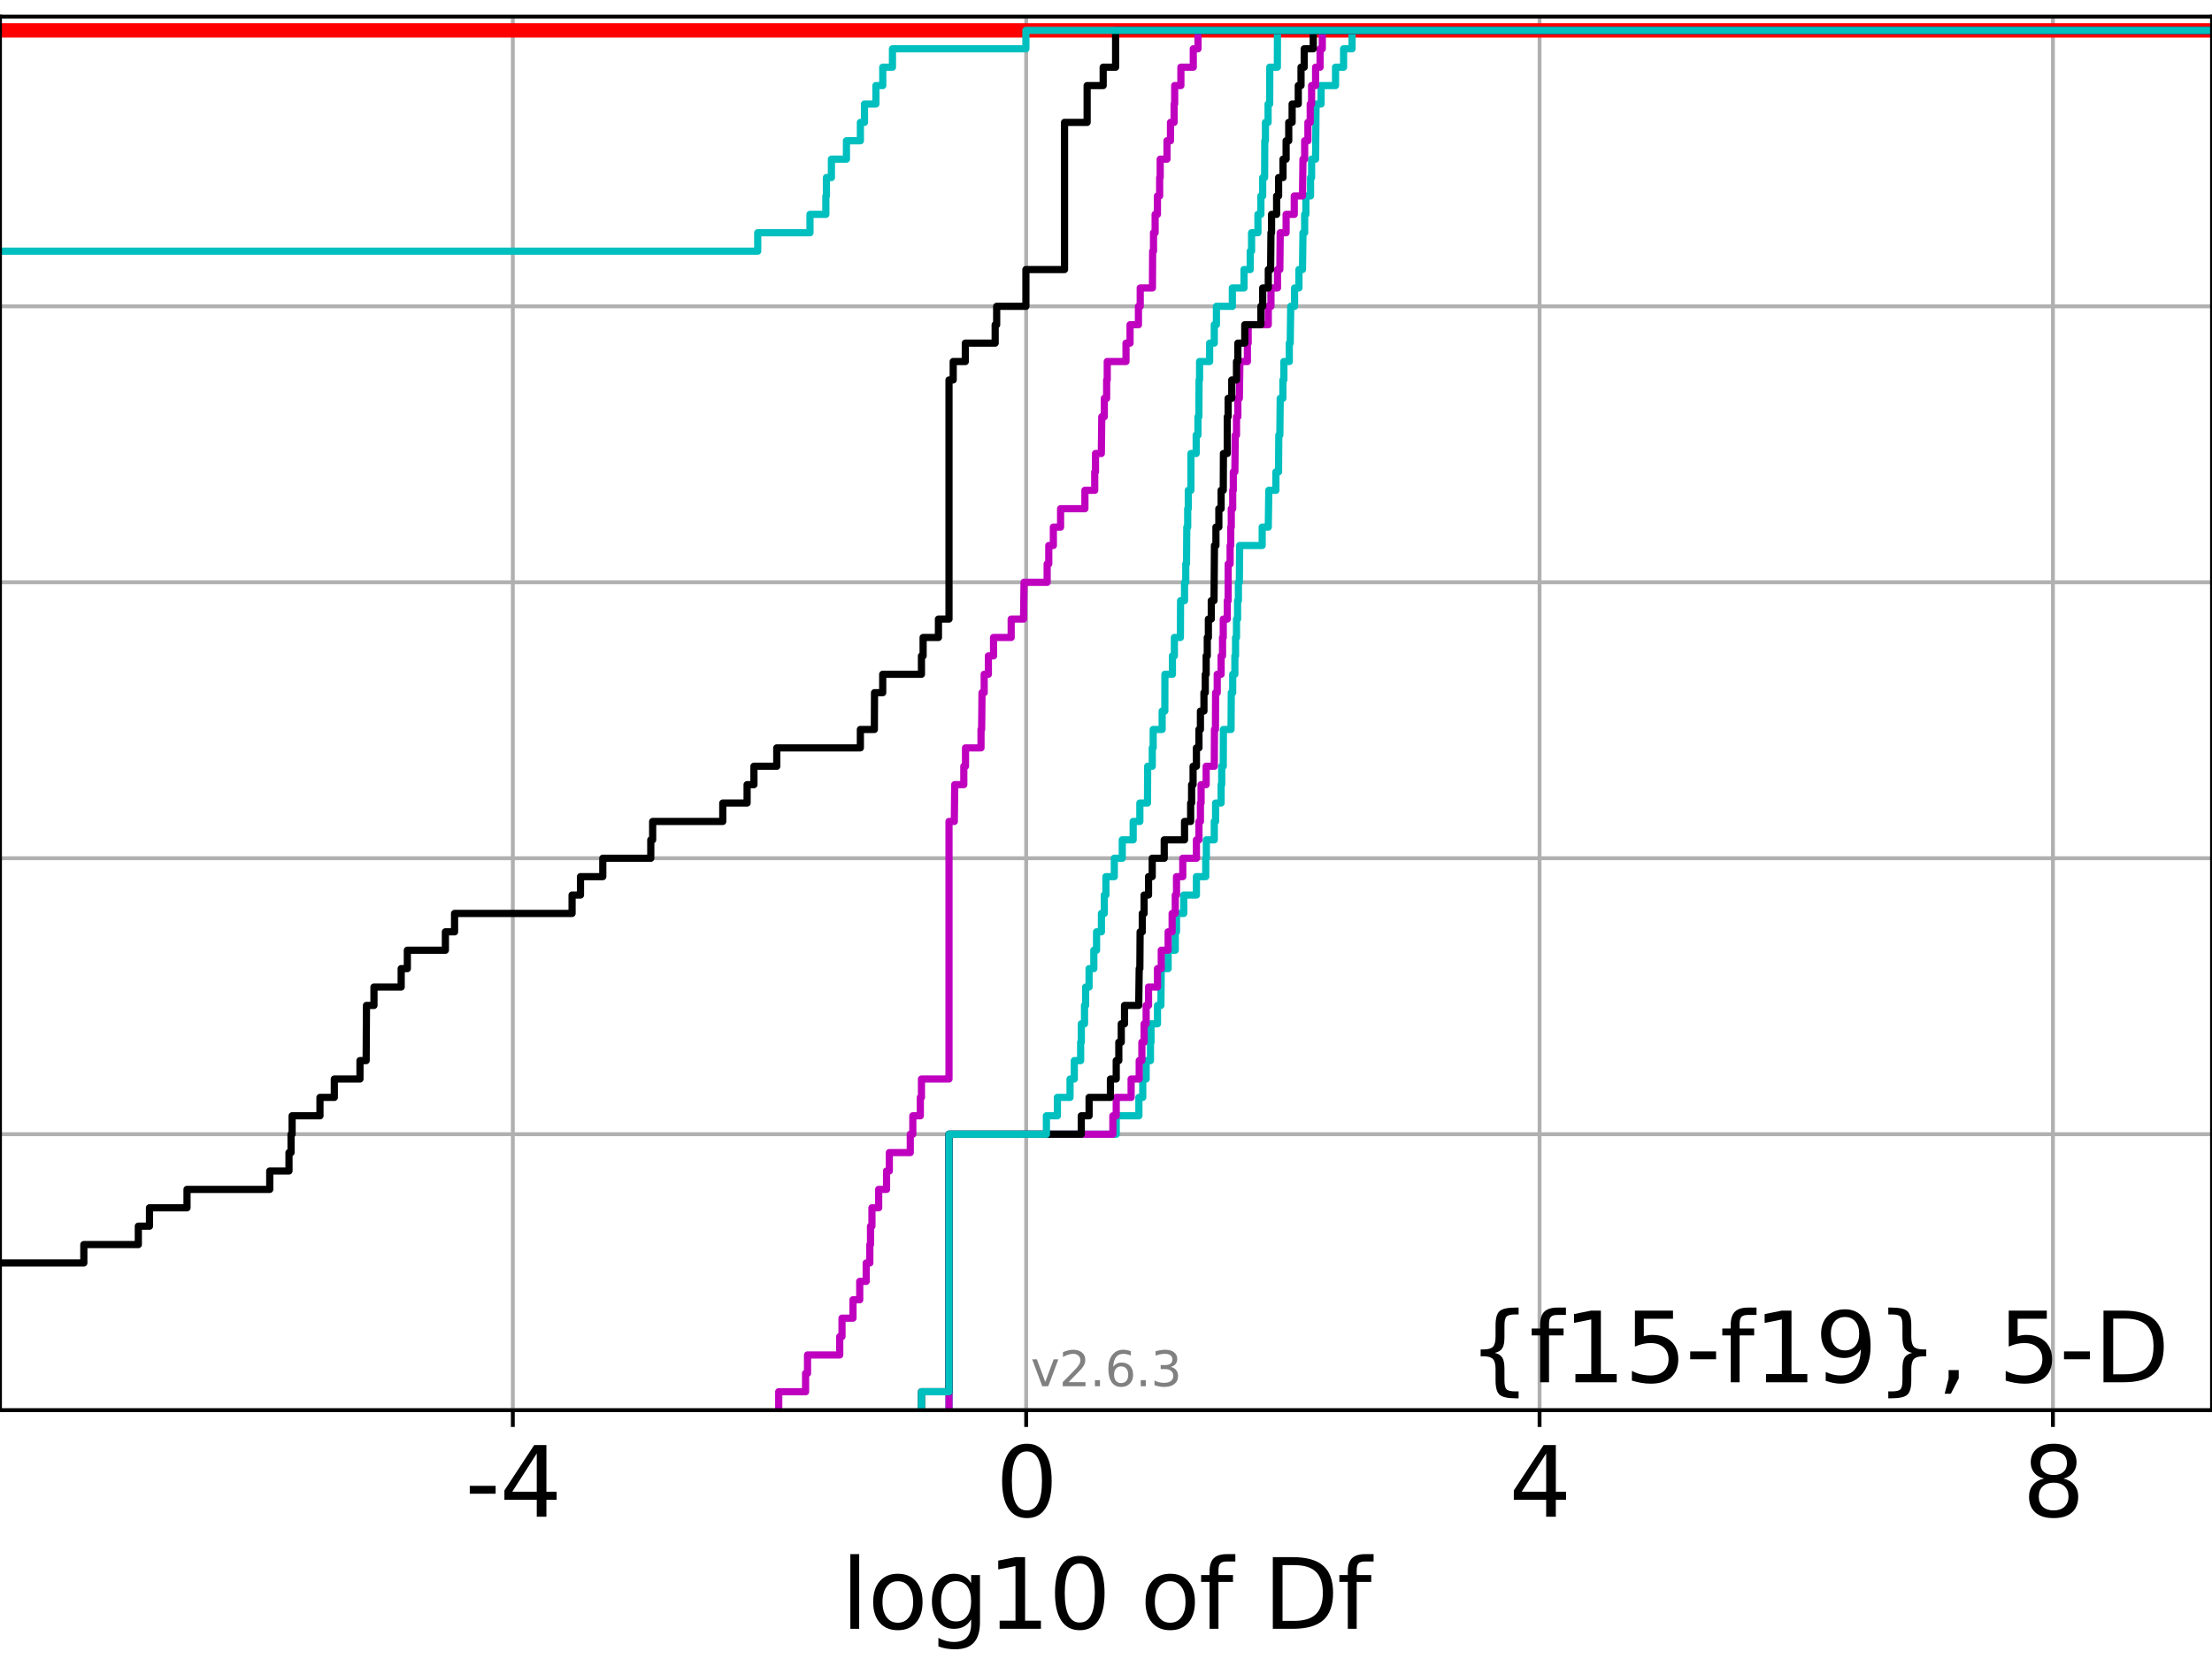 <?xml version="1.0" encoding="utf-8" standalone="no"?>
<!DOCTYPE svg PUBLIC "-//W3C//DTD SVG 1.1//EN"
  "http://www.w3.org/Graphics/SVG/1.1/DTD/svg11.dtd">
<svg xmlns:xlink="http://www.w3.org/1999/xlink" width="460.8pt" height="345.6pt" viewBox="0 0 460.8 345.6" xmlns="http://www.w3.org/2000/svg" version="1.1">
 <defs>
  <style type="text/css">*{stroke-linejoin: round; stroke-linecap: butt}</style>
 </defs>
 <g id="figure_1">
  <g id="patch_1">
   <path d="M 0 345.6 
L 460.8 345.6 
L 460.8 0 
L 0 0 
z
" style="fill: #ffffff"/>
  </g>
  <g id="axes_1">
   <g id="patch_2">
    <path d="M 0 293.76 
L 460.8 293.76 
L 460.8 3.456 
L 0 3.456 
z
" style="fill: #ffffff"/>
   </g>
   <g id="matplotlib.axis_1">
    <g id="xtick_1">
     <g id="line2d_1">
      <path d="M 106.829 293.76 
L 106.829 3.456 
" clip-path="url(#pd542373f01)" style="fill: none; stroke: #b0b0b0; stroke-width: 0.8; stroke-linecap: square"/>
     </g>
     <g id="line2d_2">
      <defs>
       <path id="m4df922bb3a" d="M 0 0 
L 0 3.5 
" style="stroke: #000000; stroke-width: 0.8"/>
      </defs>
      <g>
       <use xlink:href="#m4df922bb3a" x="106.829" y="293.76" style="stroke: #000000; stroke-width: 0.8"/>
      </g>
     </g>
     <g id="text_1">
      <!-- -4 -->
      <g transform="translate(96.859 315.957)scale(0.2 -0.2)">
       <defs>
        <path id="DejaVuSans-2d" d="M 313 2009 
L 1997 2009 
L 1997 1497 
L 313 1497 
L 313 2009 
z
" transform="scale(0.016)"/>
        <path id="DejaVuSans-34" d="M 2419 4116 
L 825 1625 
L 2419 1625 
L 2419 4116 
z
M 2253 4666 
L 3047 4666 
L 3047 1625 
L 3713 1625 
L 3713 1100 
L 3047 1100 
L 3047 0 
L 2419 0 
L 2419 1100 
L 313 1100 
L 313 1709 
L 2253 4666 
z
" transform="scale(0.016)"/>
       </defs>
       <use xlink:href="#DejaVuSans-2d"/>
       <use xlink:href="#DejaVuSans-34" x="36.084"/>
      </g>
     </g>
    </g>
    <g id="xtick_2">
     <g id="line2d_3">
      <path d="M 213.773 293.76 
L 213.773 3.456 
" clip-path="url(#pd542373f01)" style="fill: none; stroke: #b0b0b0; stroke-width: 0.8; stroke-linecap: square"/>
     </g>
     <g id="line2d_4">
      <g>
       <use xlink:href="#m4df922bb3a" x="213.773" y="293.76" style="stroke: #000000; stroke-width: 0.8"/>
      </g>
     </g>
     <g id="text_2">
      <!-- 0 -->
      <g transform="translate(207.411 315.957)scale(0.2 -0.2)">
       <defs>
        <path id="DejaVuSans-30" d="M 2034 4250 
Q 1547 4250 1301 3770 
Q 1056 3291 1056 2328 
Q 1056 1369 1301 889 
Q 1547 409 2034 409 
Q 2525 409 2770 889 
Q 3016 1369 3016 2328 
Q 3016 3291 2770 3770 
Q 2525 4250 2034 4250 
z
M 2034 4750 
Q 2819 4750 3233 4129 
Q 3647 3509 3647 2328 
Q 3647 1150 3233 529 
Q 2819 -91 2034 -91 
Q 1250 -91 836 529 
Q 422 1150 422 2328 
Q 422 3509 836 4129 
Q 1250 4750 2034 4750 
z
" transform="scale(0.016)"/>
       </defs>
       <use xlink:href="#DejaVuSans-30"/>
      </g>
     </g>
    </g>
    <g id="xtick_3">
     <g id="line2d_5">
      <path d="M 320.718 293.76 
L 320.718 3.456 
" clip-path="url(#pd542373f01)" style="fill: none; stroke: #b0b0b0; stroke-width: 0.8; stroke-linecap: square"/>
     </g>
     <g id="line2d_6">
      <g>
       <use xlink:href="#m4df922bb3a" x="320.718" y="293.76" style="stroke: #000000; stroke-width: 0.8"/>
      </g>
     </g>
     <g id="text_3">
      <!-- 4 -->
      <g transform="translate(314.355 315.957)scale(0.2 -0.2)">
       <use xlink:href="#DejaVuSans-34"/>
      </g>
     </g>
    </g>
    <g id="xtick_4">
     <g id="line2d_7">
      <path d="M 427.662 293.76 
L 427.662 3.456 
" clip-path="url(#pd542373f01)" style="fill: none; stroke: #b0b0b0; stroke-width: 0.8; stroke-linecap: square"/>
     </g>
     <g id="line2d_8">
      <g>
       <use xlink:href="#m4df922bb3a" x="427.662" y="293.76" style="stroke: #000000; stroke-width: 0.8"/>
      </g>
     </g>
     <g id="text_4">
      <!-- 8 -->
      <g transform="translate(421.3 315.957)scale(0.2 -0.2)">
       <defs>
        <path id="DejaVuSans-38" d="M 2034 2216 
Q 1584 2216 1326 1975 
Q 1069 1734 1069 1313 
Q 1069 891 1326 650 
Q 1584 409 2034 409 
Q 2484 409 2743 651 
Q 3003 894 3003 1313 
Q 3003 1734 2745 1975 
Q 2488 2216 2034 2216 
z
M 1403 2484 
Q 997 2584 770 2862 
Q 544 3141 544 3541 
Q 544 4100 942 4425 
Q 1341 4750 2034 4750 
Q 2731 4750 3128 4425 
Q 3525 4100 3525 3541 
Q 3525 3141 3298 2862 
Q 3072 2584 2669 2484 
Q 3125 2378 3379 2068 
Q 3634 1759 3634 1313 
Q 3634 634 3220 271 
Q 2806 -91 2034 -91 
Q 1263 -91 848 271 
Q 434 634 434 1313 
Q 434 1759 690 2068 
Q 947 2378 1403 2484 
z
M 1172 3481 
Q 1172 3119 1398 2916 
Q 1625 2713 2034 2713 
Q 2441 2713 2670 2916 
Q 2900 3119 2900 3481 
Q 2900 3844 2670 4047 
Q 2441 4250 2034 4250 
Q 1625 4250 1398 4047 
Q 1172 3844 1172 3481 
z
" transform="scale(0.016)"/>
       </defs>
       <use xlink:href="#DejaVuSans-38"/>
      </g>
     </g>
    </g>
    <g id="text_5">
     <!-- log10 of Df -->
     <g transform="translate(175.214 339.313)scale(0.2 -0.2)">
      <defs>
       <path id="DejaVuSans-6c" d="M 603 4863 
L 1178 4863 
L 1178 0 
L 603 0 
L 603 4863 
z
" transform="scale(0.016)"/>
       <path id="DejaVuSans-6f" d="M 1959 3097 
Q 1497 3097 1228 2736 
Q 959 2375 959 1747 
Q 959 1119 1226 758 
Q 1494 397 1959 397 
Q 2419 397 2687 759 
Q 2956 1122 2956 1747 
Q 2956 2369 2687 2733 
Q 2419 3097 1959 3097 
z
M 1959 3584 
Q 2709 3584 3137 3096 
Q 3566 2609 3566 1747 
Q 3566 888 3137 398 
Q 2709 -91 1959 -91 
Q 1206 -91 779 398 
Q 353 888 353 1747 
Q 353 2609 779 3096 
Q 1206 3584 1959 3584 
z
" transform="scale(0.016)"/>
       <path id="DejaVuSans-67" d="M 2906 1791 
Q 2906 2416 2648 2759 
Q 2391 3103 1925 3103 
Q 1463 3103 1205 2759 
Q 947 2416 947 1791 
Q 947 1169 1205 825 
Q 1463 481 1925 481 
Q 2391 481 2648 825 
Q 2906 1169 2906 1791 
z
M 3481 434 
Q 3481 -459 3084 -895 
Q 2688 -1331 1869 -1331 
Q 1566 -1331 1297 -1286 
Q 1028 -1241 775 -1147 
L 775 -588 
Q 1028 -725 1275 -790 
Q 1522 -856 1778 -856 
Q 2344 -856 2625 -561 
Q 2906 -266 2906 331 
L 2906 616 
Q 2728 306 2450 153 
Q 2172 0 1784 0 
Q 1141 0 747 490 
Q 353 981 353 1791 
Q 353 2603 747 3093 
Q 1141 3584 1784 3584 
Q 2172 3584 2450 3431 
Q 2728 3278 2906 2969 
L 2906 3500 
L 3481 3500 
L 3481 434 
z
" transform="scale(0.016)"/>
       <path id="DejaVuSans-31" d="M 794 531 
L 1825 531 
L 1825 4091 
L 703 3866 
L 703 4441 
L 1819 4666 
L 2450 4666 
L 2450 531 
L 3481 531 
L 3481 0 
L 794 0 
L 794 531 
z
" transform="scale(0.016)"/>
       <path id="DejaVuSans-20" transform="scale(0.016)"/>
       <path id="DejaVuSans-66" d="M 2375 4863 
L 2375 4384 
L 1825 4384 
Q 1516 4384 1395 4259 
Q 1275 4134 1275 3809 
L 1275 3500 
L 2222 3500 
L 2222 3053 
L 1275 3053 
L 1275 0 
L 697 0 
L 697 3053 
L 147 3053 
L 147 3500 
L 697 3500 
L 697 3744 
Q 697 4328 969 4595 
Q 1241 4863 1831 4863 
L 2375 4863 
z
" transform="scale(0.016)"/>
       <path id="DejaVuSans-44" d="M 1259 4147 
L 1259 519 
L 2022 519 
Q 2988 519 3436 956 
Q 3884 1394 3884 2338 
Q 3884 3275 3436 3711 
Q 2988 4147 2022 4147 
L 1259 4147 
z
M 628 4666 
L 1925 4666 
Q 3281 4666 3915 4102 
Q 4550 3538 4550 2338 
Q 4550 1131 3912 565 
Q 3275 0 1925 0 
L 628 0 
L 628 4666 
z
" transform="scale(0.016)"/>
      </defs>
      <use xlink:href="#DejaVuSans-6c"/>
      <use xlink:href="#DejaVuSans-6f" x="27.783"/>
      <use xlink:href="#DejaVuSans-67" x="88.965"/>
      <use xlink:href="#DejaVuSans-31" x="152.441"/>
      <use xlink:href="#DejaVuSans-30" x="216.064"/>
      <use xlink:href="#DejaVuSans-20" x="279.688"/>
      <use xlink:href="#DejaVuSans-6f" x="311.475"/>
      <use xlink:href="#DejaVuSans-66" x="372.656"/>
      <use xlink:href="#DejaVuSans-20" x="407.861"/>
      <use xlink:href="#DejaVuSans-44" x="439.648"/>
      <use xlink:href="#DejaVuSans-66" x="516.65"/>
     </g>
    </g>
   </g>
   <g id="matplotlib.axis_2">
    <g id="ytick_1">
     <g id="line2d_9">
      <path d="M 0 293.76 
L 460.8 293.76 
" clip-path="url(#pd542373f01)" style="fill: none; stroke: #b0b0b0; stroke-width: 0.8; stroke-linecap: square"/>
     </g>
     <g id="line2d_10">
      <defs>
       <path id="mc4737f6bb3" d="M 0 0 
L -3.5 0 
" style="stroke: #000000; stroke-width: 0.8"/>
      </defs>
      <g>
       <use xlink:href="#mc4737f6bb3" x="0" y="293.76" style="stroke: #000000; stroke-width: 0.8"/>
      </g>
     </g>
    </g>
    <g id="ytick_2">
     <g id="line2d_11">
      <path d="M 0 236.274 
L 460.8 236.274 
" clip-path="url(#pd542373f01)" style="fill: none; stroke: #b0b0b0; stroke-width: 0.8; stroke-linecap: square"/>
     </g>
     <g id="line2d_12">
      <g>
       <use xlink:href="#mc4737f6bb3" x="0" y="236.274" style="stroke: #000000; stroke-width: 0.8"/>
      </g>
     </g>
    </g>
    <g id="ytick_3">
     <g id="line2d_13">
      <path d="M 0 178.788 
L 460.8 178.788 
" clip-path="url(#pd542373f01)" style="fill: none; stroke: #b0b0b0; stroke-width: 0.8; stroke-linecap: square"/>
     </g>
     <g id="line2d_14">
      <g>
       <use xlink:href="#mc4737f6bb3" x="0" y="178.788" style="stroke: #000000; stroke-width: 0.8"/>
      </g>
     </g>
    </g>
    <g id="ytick_4">
     <g id="line2d_15">
      <path d="M 0 121.302 
L 460.8 121.302 
" clip-path="url(#pd542373f01)" style="fill: none; stroke: #b0b0b0; stroke-width: 0.8; stroke-linecap: square"/>
     </g>
     <g id="line2d_16">
      <g>
       <use xlink:href="#mc4737f6bb3" x="0" y="121.302" style="stroke: #000000; stroke-width: 0.8"/>
      </g>
     </g>
    </g>
    <g id="ytick_5">
     <g id="line2d_17">
      <path d="M 0 63.816 
L 460.8 63.816 
" clip-path="url(#pd542373f01)" style="fill: none; stroke: #b0b0b0; stroke-width: 0.8; stroke-linecap: square"/>
     </g>
     <g id="line2d_18">
      <g>
       <use xlink:href="#mc4737f6bb3" x="0" y="63.816" style="stroke: #000000; stroke-width: 0.8"/>
      </g>
     </g>
    </g>
    <g id="ytick_6">
     <g id="line2d_19">
      <path d="M 0 6.33 
L 460.8 6.33 
" clip-path="url(#pd542373f01)" style="fill: none; stroke: #b0b0b0; stroke-width: 0.8; stroke-linecap: square"/>
     </g>
     <g id="line2d_20">
      <g>
       <use xlink:href="#mc4737f6bb3" x="0" y="6.33" style="stroke: #000000; stroke-width: 0.8"/>
      </g>
     </g>
    </g>
   </g>
   <g id="line2d_21">
    <path d="M -1 6.33 
L 460.8 6.33 
L 460.8 6.33 
" clip-path="url(#pd542373f01)" style="fill: none; stroke: #ff0000; stroke-width: 3; stroke-linecap: square"/>
   </g>
   <g id="line2d_22">
    <path d="M 197.694 293.76 
L 197.694 236.274 
L 232.529 236.274 
L 232.529 232.442 
L 237.252 232.442 
L 237.252 228.609 
L 238.055 228.609 
L 238.055 224.777 
L 238.766 224.777 
L 238.766 220.944 
L 239.662 220.944 
L 239.662 217.112 
L 239.78 217.112 
L 239.78 213.28 
L 241.126 213.28 
L 241.126 209.447 
L 241.837 209.447 
L 241.91 201.782 
L 243.344 201.782 
L 243.344 197.95 
L 244.831 197.95 
L 244.831 194.118 
L 245.087 194.118 
L 245.087 190.285 
L 246.595 190.285 
L 246.595 186.453 
L 249.236 186.453 
L 249.236 182.621 
L 251.181 182.621 
L 251.181 178.788 
L 251.308 178.788 
L 251.308 174.956 
L 252.953 174.956 
L 252.953 171.123 
L 253.23 171.123 
L 253.23 167.291 
L 254.38 167.291 
L 254.38 163.459 
L 254.504 163.459 
L 254.504 159.626 
L 254.827 159.626 
L 254.857 151.961 
L 256.445 151.961 
L 256.5 144.297 
L 256.796 144.297 
L 256.796 140.464 
L 257.245 140.464 
L 257.245 136.632 
L 257.389 136.632 
L 257.389 132.799 
L 257.584 132.799 
L 257.584 128.967 
L 257.81 128.967 
L 257.81 125.135 
L 257.983 125.135 
L 257.983 121.302 
L 258.182 121.302 
L 258.245 113.637 
L 262.935 113.637 
L 262.935 109.805 
L 264.209 109.805 
L 264.315 102.14 
L 265.794 102.14 
L 265.794 98.308 
L 266.342 98.308 
L 266.397 90.643 
L 266.613 90.643 
L 266.693 82.978 
L 267.25 82.978 
L 267.25 79.146 
L 267.455 79.146 
L 267.455 75.313 
L 268.585 75.313 
L 268.585 71.481 
L 268.775 71.481 
L 268.881 63.816 
L 269.685 63.816 
L 269.685 59.984 
L 270.594 59.984 
L 270.594 56.151 
L 271.329 56.151 
L 271.435 48.487 
L 271.785 48.487 
L 271.785 44.654 
L 272.04 44.654 
L 272.04 40.822 
L 273.011 40.822 
L 273.011 36.989 
L 273.231 36.989 
L 273.231 33.157 
L 274.063 33.157 
L 274.16 21.66 
L 275.212 21.66 
L 275.212 17.827 
L 278.218 17.827 
L 278.218 13.995 
L 279.891 13.995 
L 279.891 10.163 
L 281.658 10.163 
L 281.658 6.33 
L 281.658 6.33 
L 460.8 6.33 
L 460.8 6.33 
" clip-path="url(#pd542373f01)" style="fill: none; stroke: #00bfbf; stroke-width: 1.5; stroke-linecap: square"/>
   </g>
   <g id="line2d_23">
    <path d="M 197.694 293.76 
L 197.694 236.274 
L 231.83 236.274 
L 231.83 232.442 
L 232.529 232.442 
L 232.529 228.609 
L 235.632 228.609 
L 235.632 224.777 
L 237.318 224.777 
L 237.318 220.944 
L 237.872 220.944 
L 237.872 217.112 
L 238.338 217.112 
L 238.338 213.28 
L 238.766 213.28 
L 238.766 209.447 
L 239.26 209.447 
L 239.26 205.615 
L 241.126 205.615 
L 241.126 201.782 
L 241.91 201.782 
L 241.91 197.95 
L 243.344 197.95 
L 243.344 194.118 
L 244.176 194.118 
L 244.176 190.285 
L 244.831 190.285 
L 244.831 186.453 
L 245.087 186.453 
L 245.087 182.621 
L 246.391 182.621 
L 246.391 178.788 
L 249.236 178.788 
L 249.236 174.956 
L 249.766 174.956 
L 249.766 171.123 
L 250.072 171.123 
L 250.072 167.291 
L 250.209 167.291 
L 250.209 163.459 
L 251.265 163.459 
L 251.265 159.626 
L 252.953 159.626 
L 252.996 151.961 
L 253.199 151.961 
L 253.231 144.297 
L 253.569 144.297 
L 253.569 140.464 
L 254.38 140.464 
L 254.38 136.632 
L 254.677 136.632 
L 254.677 132.799 
L 254.827 132.799 
L 254.827 128.967 
L 255.662 128.967 
L 255.662 125.135 
L 255.843 125.135 
L 255.855 117.47 
L 256.255 117.47 
L 256.255 113.637 
L 256.387 113.637 
L 256.387 109.805 
L 256.5 109.805 
L 256.5 105.973 
L 256.796 105.973 
L 256.796 102.14 
L 256.918 102.14 
L 256.918 98.308 
L 257.245 98.308 
L 257.329 90.643 
L 257.584 90.643 
L 257.584 86.811 
L 257.87 86.811 
L 257.87 82.978 
L 258.182 82.978 
L 258.293 75.313 
L 259.857 75.313 
L 259.857 71.481 
L 260.016 71.481 
L 260.016 67.649 
L 264.209 67.649 
L 264.209 63.816 
L 264.765 63.816 
L 264.765 59.984 
L 266.126 59.984 
L 266.126 56.151 
L 266.613 56.151 
L 266.693 48.487 
L 267.919 48.487 
L 267.919 44.654 
L 269.617 44.654 
L 269.617 40.822 
L 271.329 40.822 
L 271.435 33.157 
L 271.785 33.157 
L 271.785 29.325 
L 272.463 29.325 
L 272.463 25.492 
L 272.943 25.492 
L 272.943 21.66 
L 273.231 21.66 
L 273.231 17.827 
L 274.063 17.827 
L 274.063 13.995 
L 274.999 13.995 
L 274.999 10.163 
L 275.459 10.163 
L 275.459 6.33 
L 275.459 6.33 
L 460.8 6.33 
L 460.8 6.33 
" clip-path="url(#pd542373f01)" style="fill: none; stroke: #bf00bf; stroke-width: 1.5; stroke-linecap: square"/>
   </g>
   <g id="line2d_24">
    <path d="M 191.955 293.76 
L 191.955 289.928 
L 197.694 289.928 
L 197.694 236.274 
L 225.25 236.274 
L 225.25 232.442 
L 226.878 232.442 
L 226.878 228.609 
L 231.322 228.609 
L 231.322 224.777 
L 232.529 224.777 
L 232.529 220.944 
L 233.068 220.944 
L 233.068 217.112 
L 233.58 217.112 
L 233.58 213.28 
L 234.259 213.28 
L 234.259 209.447 
L 237.215 209.447 
L 237.318 201.782 
L 237.453 201.782 
L 237.506 194.118 
L 237.96 194.118 
L 237.96 190.285 
L 238.338 190.285 
L 238.338 186.453 
L 239.26 186.453 
L 239.26 182.621 
L 240.029 182.621 
L 240.029 178.788 
L 242.529 178.788 
L 242.529 174.956 
L 246.76 174.956 
L 246.76 171.123 
L 248.033 171.123 
L 248.033 167.291 
L 248.233 167.291 
L 248.233 163.459 
L 248.54 163.459 
L 248.54 159.626 
L 249.236 159.626 
L 249.236 155.794 
L 249.766 155.794 
L 249.766 151.961 
L 250.072 151.961 
L 250.072 148.129 
L 250.805 148.129 
L 250.805 144.297 
L 251.082 144.297 
L 251.082 140.464 
L 251.265 140.464 
L 251.265 136.632 
L 251.498 136.632 
L 251.498 132.799 
L 251.728 132.799 
L 251.728 128.967 
L 252.331 128.967 
L 252.331 125.135 
L 252.9 125.135 
L 252.996 113.637 
L 253.302 113.637 
L 253.302 109.805 
L 253.908 109.805 
L 253.908 105.973 
L 254.38 105.973 
L 254.38 102.14 
L 254.827 102.14 
L 254.864 94.475 
L 255.662 94.475 
L 255.664 86.811 
L 255.843 86.811 
L 255.843 82.978 
L 256.597 82.978 
L 256.597 79.146 
L 257.584 79.146 
L 257.584 75.313 
L 257.87 75.313 
L 257.87 71.481 
L 259.309 71.481 
L 259.309 67.649 
L 262.665 67.649 
L 262.665 63.816 
L 263.043 63.816 
L 263.043 59.984 
L 264.209 59.984 
L 264.209 56.151 
L 264.691 56.151 
L 264.765 48.487 
L 264.889 48.487 
L 264.889 44.654 
L 265.943 44.654 
L 265.943 40.822 
L 266.357 40.822 
L 266.357 36.989 
L 267.276 36.989 
L 267.276 33.157 
L 267.919 33.157 
L 267.919 29.325 
L 268.468 29.325 
L 268.468 25.492 
L 269.174 25.492 
L 269.174 21.66 
L 270.455 21.66 
L 270.455 17.827 
L 271.026 17.827 
L 271.026 13.995 
L 271.693 13.995 
L 271.693 10.163 
L 273.575 10.163 
L 273.575 6.33 
L 273.575 6.33 
L 460.8 6.33 
L 460.8 6.33 
" clip-path="url(#pd542373f01)" style="fill: none; stroke: #000000; stroke-width: 1.5; stroke-linecap: square"/>
   </g>
   <g id="line2d_25">
    <path d="M 191.955 293.76 
L 191.955 289.928 
L 197.694 289.928 
L 197.694 236.274 
L 217.984 236.274 
L 217.984 232.442 
L 220.276 232.442 
L 220.276 228.609 
L 222.908 228.609 
L 222.908 224.777 
L 223.796 224.777 
L 223.796 220.944 
L 225.119 220.944 
L 225.119 217.112 
L 225.26 217.112 
L 225.26 213.28 
L 225.925 213.28 
L 225.925 209.447 
L 226.158 209.447 
L 226.158 205.615 
L 226.878 205.615 
L 226.878 201.782 
L 227.863 201.782 
L 227.863 197.95 
L 228.433 197.95 
L 228.433 194.118 
L 229.448 194.118 
L 229.448 190.285 
L 230.048 190.285 
L 230.048 186.453 
L 230.383 186.453 
L 230.383 182.621 
L 232.131 182.621 
L 232.131 178.788 
L 233.787 178.788 
L 233.787 174.956 
L 236.059 174.956 
L 236.059 171.123 
L 237.453 171.123 
L 237.453 167.291 
L 239.04 167.291 
L 239.082 159.626 
L 240.039 159.626 
L 240.039 155.794 
L 240.229 155.794 
L 240.229 151.961 
L 242.098 151.961 
L 242.098 148.129 
L 242.653 148.129 
L 242.672 140.464 
L 244.238 140.464 
L 244.238 136.632 
L 244.645 136.632 
L 244.645 132.799 
L 245.898 132.799 
L 245.932 125.135 
L 246.759 125.135 
L 246.759 121.302 
L 247.019 121.302 
L 247.019 117.47 
L 247.17 117.47 
L 247.231 109.805 
L 247.418 109.805 
L 247.418 105.973 
L 247.549 105.973 
L 247.549 102.14 
L 248.084 102.14 
L 248.096 94.475 
L 249.187 94.475 
L 249.187 90.643 
L 249.557 90.643 
L 249.557 86.811 
L 249.747 86.811 
L 249.79 79.146 
L 249.893 79.146 
L 249.893 75.313 
L 251.992 75.313 
L 251.992 71.481 
L 252.953 71.481 
L 252.953 67.649 
L 253.404 67.649 
L 253.404 63.816 
L 256.718 63.816 
L 256.718 59.984 
L 259.151 59.984 
L 259.151 56.151 
L 260.444 56.151 
L 260.444 52.319 
L 260.726 52.319 
L 260.726 48.487 
L 262.049 48.487 
L 262.049 44.654 
L 262.665 44.654 
L 262.665 40.822 
L 263.043 40.822 
L 263.043 36.989 
L 263.442 36.989 
L 263.476 29.325 
L 263.616 29.325 
L 263.616 25.492 
L 264.166 25.492 
L 264.166 21.66 
L 264.5 21.66 
L 264.52 13.995 
L 266.098 13.995 
L 266.117 6.33 
L 266.117 6.33 
L 460.8 6.33 
L 460.8 6.33 
" clip-path="url(#pd542373f01)" style="fill: none; stroke: #00bfbf; stroke-width: 1.5; stroke-linecap: square"/>
   </g>
   <g id="line2d_26">
    <path d="M 162.224 293.76 
L 162.224 289.928 
L 167.817 289.928 
L 167.817 286.095 
L 168.221 286.095 
L 168.221 282.263 
L 174.932 282.263 
L 174.932 278.43 
L 175.404 278.43 
L 175.404 274.598 
L 177.694 274.598 
L 177.694 270.766 
L 179.098 270.766 
L 179.098 266.933 
L 180.444 266.933 
L 180.444 263.101 
L 181.203 263.101 
L 181.203 259.268 
L 181.344 259.268 
L 181.344 255.436 
L 181.642 255.436 
L 181.642 251.604 
L 183.047 251.604 
L 183.047 247.771 
L 184.685 247.771 
L 184.685 243.939 
L 185.264 243.939 
L 185.264 240.106 
L 189.627 240.106 
L 189.627 236.274 
L 190.158 236.274 
L 190.158 232.442 
L 191.723 232.442 
L 191.723 228.609 
L 191.955 228.609 
L 191.955 224.777 
L 197.694 224.777 
L 197.694 171.123 
L 198.803 171.123 
L 198.889 163.459 
L 200.78 163.459 
L 200.78 159.626 
L 201.135 159.626 
L 201.135 155.794 
L 204.363 155.794 
L 204.363 151.961 
L 204.493 151.961 
L 204.571 144.297 
L 205.026 144.297 
L 205.026 140.464 
L 205.898 140.464 
L 205.898 136.632 
L 206.972 136.632 
L 206.972 132.799 
L 210.646 132.799 
L 210.646 128.967 
L 213.222 128.967 
L 213.329 121.302 
L 218.141 121.302 
L 218.141 117.47 
L 218.478 117.47 
L 218.478 113.637 
L 219.433 113.637 
L 219.433 109.805 
L 220.941 109.805 
L 220.941 105.973 
L 226.007 105.973 
L 226.007 102.14 
L 228.051 102.14 
L 228.051 98.308 
L 228.212 98.308 
L 228.212 94.475 
L 229.429 94.475 
L 229.524 86.811 
L 230.048 86.811 
L 230.048 82.978 
L 230.534 82.978 
L 230.534 79.146 
L 230.657 79.146 
L 230.657 75.313 
L 234.566 75.313 
L 234.566 71.481 
L 235.411 71.481 
L 235.411 67.649 
L 237.158 67.649 
L 237.158 63.816 
L 237.53 63.816 
L 237.53 59.984 
L 240.073 59.984 
L 240.119 52.319 
L 240.297 52.319 
L 240.297 48.487 
L 240.634 48.487 
L 240.634 44.654 
L 241.114 44.654 
L 241.114 40.822 
L 241.579 40.822 
L 241.579 36.989 
L 241.69 36.989 
L 241.69 33.157 
L 243.104 33.157 
L 243.104 29.325 
L 243.835 29.325 
L 243.835 25.492 
L 244.59 25.492 
L 244.59 21.66 
L 244.705 21.66 
L 244.705 17.827 
L 246.001 17.827 
L 246.001 13.995 
L 248.582 13.995 
L 248.582 10.163 
L 249.565 10.163 
L 249.565 6.33 
L 249.565 6.33 
L 460.8 6.33 
L 460.8 6.33 
" clip-path="url(#pd542373f01)" style="fill: none; stroke: #bf00bf; stroke-width: 1.5; stroke-linecap: square"/>
   </g>
   <g id="line2d_27">
    <path d="M -1 263.101 
L 17.463 263.101 
L 17.463 259.268 
L 28.817 259.268 
L 28.817 255.436 
L 31.14 255.436 
L 31.14 251.604 
L 38.958 251.604 
L 38.958 247.771 
L 56.192 247.771 
L 56.192 243.939 
L 60.201 243.939 
L 60.201 240.106 
L 60.631 240.106 
L 60.631 236.274 
L 60.853 236.274 
L 60.853 232.442 
L 66.654 232.442 
L 66.654 228.609 
L 69.642 228.609 
L 69.642 224.777 
L 74.99 224.777 
L 74.99 220.944 
L 76.277 220.944 
L 76.344 209.447 
L 77.903 209.447 
L 77.903 205.615 
L 83.573 205.615 
L 83.573 201.782 
L 84.856 201.782 
L 84.856 197.95 
L 92.783 197.95 
L 92.783 194.118 
L 94.694 194.118 
L 94.694 190.285 
L 119.173 190.285 
L 119.173 186.453 
L 120.925 186.453 
L 120.925 182.621 
L 125.571 182.621 
L 125.571 178.788 
L 135.57 178.788 
L 135.57 174.956 
L 135.96 174.956 
L 135.96 171.123 
L 150.565 171.123 
L 150.565 167.291 
L 155.636 167.291 
L 155.636 163.459 
L 157.057 163.459 
L 157.057 159.626 
L 161.814 159.626 
L 161.814 155.794 
L 179.23 155.794 
L 179.23 151.961 
L 182.145 151.961 
L 182.179 144.297 
L 183.883 144.297 
L 183.883 140.464 
L 191.955 140.464 
L 191.955 136.632 
L 192.302 136.632 
L 192.302 132.799 
L 195.495 132.799 
L 195.495 128.967 
L 197.694 128.967 
L 197.694 79.146 
L 198.57 79.146 
L 198.57 75.313 
L 201.095 75.313 
L 201.095 71.481 
L 207.311 71.481 
L 207.311 67.649 
L 207.624 67.649 
L 207.624 63.816 
L 213.715 63.816 
L 213.715 56.151 
L 221.763 56.151 
L 221.763 25.492 
L 226.471 25.492 
L 226.471 17.827 
L 229.811 17.827 
L 229.811 13.995 
L 232.402 13.995 
L 232.402 6.33 
L 232.402 6.33 
L 460.8 6.33 
L 460.8 6.33 
" clip-path="url(#pd542373f01)" style="fill: none; stroke: #000000; stroke-width: 1.5; stroke-linecap: square"/>
   </g>
   <g id="line2d_28">
    <path d="M -1 52.319 
L 157.849 52.319 
L 157.849 48.487 
L 168.734 48.487 
L 168.734 44.654 
L 172.042 44.654 
L 172.042 40.822 
L 172.159 40.822 
L 172.159 36.989 
L 173.199 36.989 
L 173.199 33.157 
L 176.331 33.157 
L 176.331 29.325 
L 179.236 29.325 
L 179.236 25.492 
L 180.091 25.492 
L 180.091 21.66 
L 182.469 21.66 
L 182.469 17.827 
L 183.893 17.827 
L 183.893 13.995 
L 185.914 13.995 
L 185.914 10.163 
L 213.715 10.163 
L 213.715 6.33 
L 213.715 6.33 
L 460.8 6.33 
L 460.8 6.33 
" clip-path="url(#pd542373f01)" style="fill: none; stroke: #00bfbf; stroke-width: 1.5; stroke-linecap: square"/>
   </g>
   <g id="patch_3">
    <path d="M 0 293.76 
L 0 3.456 
" style="fill: none; stroke: #000000; stroke-width: 0.8; stroke-linejoin: miter; stroke-linecap: square"/>
   </g>
   <g id="patch_4">
    <path d="M 460.8 293.76 
L 460.8 3.456 
" style="fill: none; stroke: #000000; stroke-width: 0.8; stroke-linejoin: miter; stroke-linecap: square"/>
   </g>
   <g id="patch_5">
    <path d="M 0 293.76 
L 460.8 293.76 
" style="fill: none; stroke: #000000; stroke-width: 0.8; stroke-linejoin: miter; stroke-linecap: square"/>
   </g>
   <g id="patch_6">
    <path d="M 0 3.456 
L 460.8 3.456 
" style="fill: none; stroke: #000000; stroke-width: 0.8; stroke-linejoin: miter; stroke-linecap: square"/>
   </g>
   <g id="text_6">
    <!-- {f15-f19}, 5-D -->
    <g transform="translate(305.884 287.954)scale(0.2 -0.2)">
     <defs>
      <path id="DejaVuSans-7b" d="M 3272 -594 
L 3272 -1044 
L 3078 -1044 
Q 2300 -1044 2036 -812 
Q 1772 -581 1772 109 
L 1772 856 
Q 1772 1328 1603 1509 
Q 1434 1691 991 1691 
L 800 1691 
L 800 2138 
L 991 2138 
Q 1438 2138 1605 2317 
Q 1772 2497 1772 2963 
L 1772 3713 
Q 1772 4403 2036 4633 
Q 2300 4863 3078 4863 
L 3272 4863 
L 3272 4416 
L 3059 4416 
Q 2619 4416 2484 4278 
Q 2350 4141 2350 3700 
L 2350 2925 
Q 2350 2434 2208 2212 
Q 2066 1991 1722 1913 
Q 2069 1828 2209 1606 
Q 2350 1384 2350 897 
L 2350 122 
Q 2350 -319 2484 -456 
Q 2619 -594 3059 -594 
L 3272 -594 
z
" transform="scale(0.016)"/>
      <path id="DejaVuSans-35" d="M 691 4666 
L 3169 4666 
L 3169 4134 
L 1269 4134 
L 1269 2991 
Q 1406 3038 1543 3061 
Q 1681 3084 1819 3084 
Q 2600 3084 3056 2656 
Q 3513 2228 3513 1497 
Q 3513 744 3044 326 
Q 2575 -91 1722 -91 
Q 1428 -91 1123 -41 
Q 819 9 494 109 
L 494 744 
Q 775 591 1075 516 
Q 1375 441 1709 441 
Q 2250 441 2565 725 
Q 2881 1009 2881 1497 
Q 2881 1984 2565 2268 
Q 2250 2553 1709 2553 
Q 1456 2553 1204 2497 
Q 953 2441 691 2322 
L 691 4666 
z
" transform="scale(0.016)"/>
      <path id="DejaVuSans-39" d="M 703 97 
L 703 672 
Q 941 559 1184 500 
Q 1428 441 1663 441 
Q 2288 441 2617 861 
Q 2947 1281 2994 2138 
Q 2813 1869 2534 1725 
Q 2256 1581 1919 1581 
Q 1219 1581 811 2004 
Q 403 2428 403 3163 
Q 403 3881 828 4315 
Q 1253 4750 1959 4750 
Q 2769 4750 3195 4129 
Q 3622 3509 3622 2328 
Q 3622 1225 3098 567 
Q 2575 -91 1691 -91 
Q 1453 -91 1209 -44 
Q 966 3 703 97 
z
M 1959 2075 
Q 2384 2075 2632 2365 
Q 2881 2656 2881 3163 
Q 2881 3666 2632 3958 
Q 2384 4250 1959 4250 
Q 1534 4250 1286 3958 
Q 1038 3666 1038 3163 
Q 1038 2656 1286 2365 
Q 1534 2075 1959 2075 
z
" transform="scale(0.016)"/>
      <path id="DejaVuSans-7d" d="M 800 -594 
L 1019 -594 
Q 1456 -594 1589 -459 
Q 1722 -325 1722 122 
L 1722 897 
Q 1722 1384 1862 1606 
Q 2003 1828 2350 1913 
Q 2003 1991 1862 2212 
Q 1722 2434 1722 2925 
L 1722 3700 
Q 1722 4144 1589 4280 
Q 1456 4416 1019 4416 
L 800 4416 
L 800 4863 
L 997 4863 
Q 1775 4863 2036 4633 
Q 2297 4403 2297 3713 
L 2297 2963 
Q 2297 2497 2465 2317 
Q 2634 2138 3078 2138 
L 3272 2138 
L 3272 1691 
L 3078 1691 
Q 2634 1691 2465 1509 
Q 2297 1328 2297 856 
L 2297 109 
Q 2297 -581 2036 -812 
Q 1775 -1044 997 -1044 
L 800 -1044 
L 800 -594 
z
" transform="scale(0.016)"/>
      <path id="DejaVuSans-2c" d="M 750 794 
L 1409 794 
L 1409 256 
L 897 -744 
L 494 -744 
L 750 256 
L 750 794 
z
" transform="scale(0.016)"/>
     </defs>
     <use xlink:href="#DejaVuSans-7b"/>
     <use xlink:href="#DejaVuSans-66" x="63.623"/>
     <use xlink:href="#DejaVuSans-31" x="98.828"/>
     <use xlink:href="#DejaVuSans-35" x="162.451"/>
     <use xlink:href="#DejaVuSans-2d" x="226.074"/>
     <use xlink:href="#DejaVuSans-66" x="262.158"/>
     <use xlink:href="#DejaVuSans-31" x="297.363"/>
     <use xlink:href="#DejaVuSans-39" x="360.986"/>
     <use xlink:href="#DejaVuSans-7d" x="424.609"/>
     <use xlink:href="#DejaVuSans-2c" x="488.232"/>
     <use xlink:href="#DejaVuSans-20" x="520.02"/>
     <use xlink:href="#DejaVuSans-35" x="551.807"/>
     <use xlink:href="#DejaVuSans-2d" x="615.43"/>
     <use xlink:href="#DejaVuSans-44" x="651.514"/>
    </g>
   </g>
   <g id="text_7">
    <!-- v2.6.3 -->
    <g style="fill: #808080" transform="translate(214.719 288.777)scale(0.1 -0.1)">
     <defs>
      <path id="DejaVuSans-76" d="M 191 3500 
L 800 3500 
L 1894 563 
L 2988 3500 
L 3597 3500 
L 2284 0 
L 1503 0 
L 191 3500 
z
" transform="scale(0.016)"/>
      <path id="DejaVuSans-32" d="M 1228 531 
L 3431 531 
L 3431 0 
L 469 0 
L 469 531 
Q 828 903 1448 1529 
Q 2069 2156 2228 2338 
Q 2531 2678 2651 2914 
Q 2772 3150 2772 3378 
Q 2772 3750 2511 3984 
Q 2250 4219 1831 4219 
Q 1534 4219 1204 4116 
Q 875 4013 500 3803 
L 500 4441 
Q 881 4594 1212 4672 
Q 1544 4750 1819 4750 
Q 2544 4750 2975 4387 
Q 3406 4025 3406 3419 
Q 3406 3131 3298 2873 
Q 3191 2616 2906 2266 
Q 2828 2175 2409 1742 
Q 1991 1309 1228 531 
z
" transform="scale(0.016)"/>
      <path id="DejaVuSans-2e" d="M 684 794 
L 1344 794 
L 1344 0 
L 684 0 
L 684 794 
z
" transform="scale(0.016)"/>
      <path id="DejaVuSans-36" d="M 2113 2584 
Q 1688 2584 1439 2293 
Q 1191 2003 1191 1497 
Q 1191 994 1439 701 
Q 1688 409 2113 409 
Q 2538 409 2786 701 
Q 3034 994 3034 1497 
Q 3034 2003 2786 2293 
Q 2538 2584 2113 2584 
z
M 3366 4563 
L 3366 3988 
Q 3128 4100 2886 4159 
Q 2644 4219 2406 4219 
Q 1781 4219 1451 3797 
Q 1122 3375 1075 2522 
Q 1259 2794 1537 2939 
Q 1816 3084 2150 3084 
Q 2853 3084 3261 2657 
Q 3669 2231 3669 1497 
Q 3669 778 3244 343 
Q 2819 -91 2113 -91 
Q 1303 -91 875 529 
Q 447 1150 447 2328 
Q 447 3434 972 4092 
Q 1497 4750 2381 4750 
Q 2619 4750 2861 4703 
Q 3103 4656 3366 4563 
z
" transform="scale(0.016)"/>
      <path id="DejaVuSans-33" d="M 2597 2516 
Q 3050 2419 3304 2112 
Q 3559 1806 3559 1356 
Q 3559 666 3084 287 
Q 2609 -91 1734 -91 
Q 1441 -91 1130 -33 
Q 819 25 488 141 
L 488 750 
Q 750 597 1062 519 
Q 1375 441 1716 441 
Q 2309 441 2620 675 
Q 2931 909 2931 1356 
Q 2931 1769 2642 2001 
Q 2353 2234 1838 2234 
L 1294 2234 
L 1294 2753 
L 1863 2753 
Q 2328 2753 2575 2939 
Q 2822 3125 2822 3475 
Q 2822 3834 2567 4026 
Q 2313 4219 1838 4219 
Q 1578 4219 1281 4162 
Q 984 4106 628 3988 
L 628 4550 
Q 988 4650 1302 4700 
Q 1616 4750 1894 4750 
Q 2613 4750 3031 4423 
Q 3450 4097 3450 3541 
Q 3450 3153 3228 2886 
Q 3006 2619 2597 2516 
z
" transform="scale(0.016)"/>
     </defs>
     <use xlink:href="#DejaVuSans-76"/>
     <use xlink:href="#DejaVuSans-32" x="59.18"/>
     <use xlink:href="#DejaVuSans-2e" x="122.803"/>
     <use xlink:href="#DejaVuSans-36" x="154.59"/>
     <use xlink:href="#DejaVuSans-2e" x="218.213"/>
     <use xlink:href="#DejaVuSans-33" x="250"/>
    </g>
   </g>
  </g>
 </g>
 <defs>
  <clipPath id="pd542373f01">
   <rect x="0" y="3.456" width="460.8" height="290.304"/>
  </clipPath>
 </defs>
</svg>
